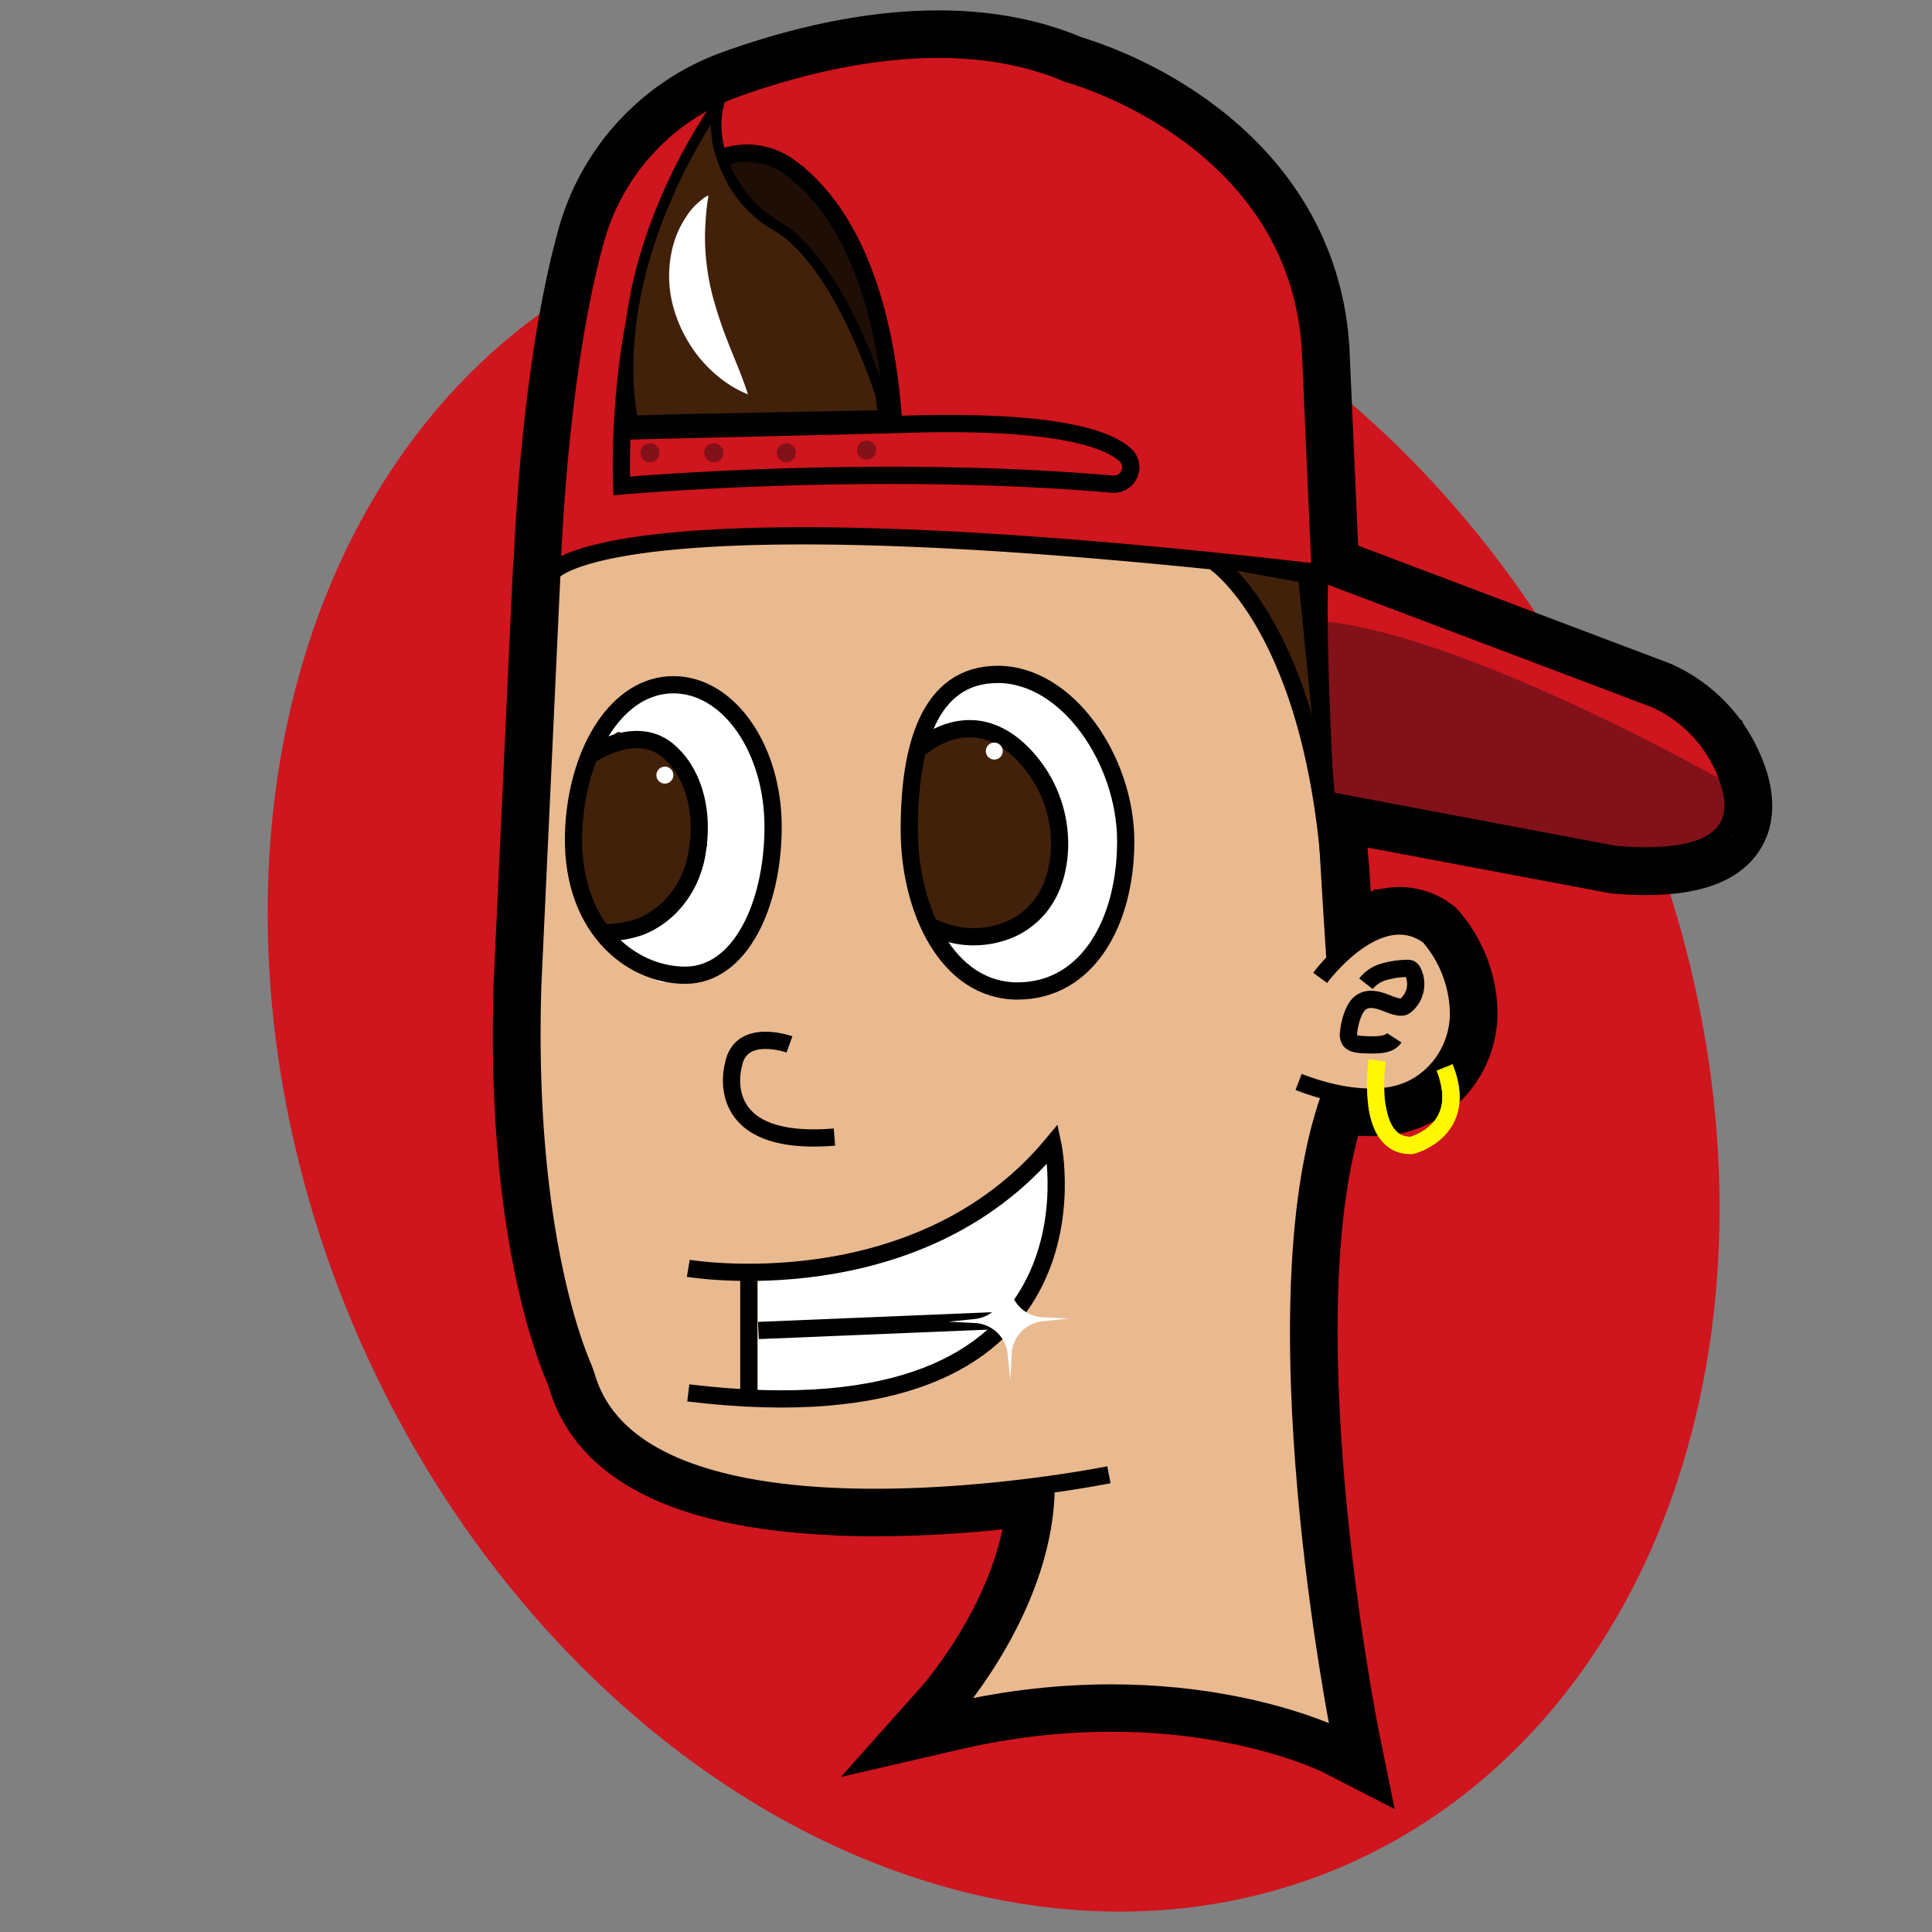 <svg id="Capa_1" data-name="Capa 1" xmlns="http://www.w3.org/2000/svg" viewBox="0 0 1080 1080"><rect x="0" y="0" width="1080" height="1080" fill="#808080" stroke="none"/><defs><style>.cls-1{fill:#cf151d;}.cls-2{fill:#821119;}.cls-10,.cls-11,.cls-3,.cls-4{stroke:#000;}.cls-10,.cls-11,.cls-3,.cls-4,.cls-8{stroke-miterlimit:10;}.cls-3,.cls-4,.cls-8{stroke-width:9.63px;}.cls-4,.cls-8{fill:none;}.cls-5{fill:#e9b990;}.cls-6{fill:#fff;}.cls-11,.cls-7{fill:#42210b;}.cls-8{stroke:#fff800;}.cls-9{fill:#1e0e05;}.cls-10,.cls-11{stroke-width:5.91px;}</style></defs><title>logo axelux marca de agua</title><ellipse class="cls-1" cx="555.45" cy="592.76" rx="387.3" ry="490.99" transform="translate(-191.25 272.88) rotate(-23.67)"/><path d="M793,474.32,730.44,462.5l-10.19-122,1.39-44,208.94,74.17L974,403.05l11.59,38L968.7,471.54,930.35,495.3l-36.86.23Zm159-20v-8.23l-6.84-22.48L914.7,400.85,754.9,344.07l7.41,89.81L799.63,441,897,461.58l28.86-.24Z"/><polyline class="cls-2" points="746.44 448.13 737.4 340.01 737.98 320.2 922.7 385.79 959.66 413.37 968.82 443.61 968.82 467.25 928.14 478.26 895.23 478.5 796.5 457.64 746.44 448.13"/><path d="M982.15,461.58l-21.79-7.42c-1.51-.81-147.29-84-224.35-90.16l-16-1.27,1.51-65.36,83.67,26.07,60.49,26.89,92.59,36.15,10.43,18.43Z"/><path class="cls-1" d="M737.17,347.08c81.81,6.49,231.42,92.36,231.42,92.36l-14.84-26.07L946.34,400,859.08,366l-59.92-26.65L738,320.2Z"/><polygon points="289.85 346.15 295.41 259.01 301.9 202.92 313.14 134.43 334.93 88.78 366.1 55.05 417.79 29.33 453.25 19.36 502.38 11.48 537.15 11.48 572.38 15.54 609.46 27.36 636.81 43.12 667.52 56.44 699.16 82.63 729.17 122.73 742.26 147.41 747.94 179.51 756.05 341.98 712.37 331.32 649.79 327.85 562.76 320.78 480.13 316.49 424.86 316.84 341.3 325.06 289.85 346.15"/><polygon class="cls-1" points="337.13 308.38 423.93 299.92 480.48 299.57 563.92 303.86 650.72 310.93 714.8 314.52 737.98 320.2 731.14 181.48 726.04 152.98 714.8 131.77 686.87 94.34 658.6 70.93 629.28 58.18 602.62 43 568.78 32.22 536.11 28.52 503.66 28.52 456.84 35.93 423.93 45.2 376.42 68.84 349.18 98.39 329.48 139.65 318.71 205.24 312.33 260.52 308.51 320.2 337.13 308.38"/><g id="cara_completa" data-name="cara completa"><path class="cls-3" d="M901.84,494.72l-.93-.12L738,463.89l6.25-33.37L905.31,461c37.9,2.89,44.85-5.68,45.55-6.72,1.62-2.44,1.5-9.39-4.29-21a58.85,58.85,0,0,0-28-26.77l-197-74.4-5.91-135.58c-2.78-44-23.76-80.66-62.58-108.7a211.39,211.39,0,0,0-60.37-30.13l-1.16-.35-1.16-.46c-56.32-24.11-125.16-8.69-173,8.46a108.73,108.73,0,0,0-67.79,72.54c-20.63,73.82-24,181.71-24,182.75l-33.83-.93c.11-4.63,3.47-113,25.26-191A142,142,0,0,1,406,33.5c53.3-19.12,130.6-36,196.77-8.23A244.67,244.67,0,0,1,672,59.69c47.4,34,74.28,80.65,77.53,135l5,113.69,176.61,66.75.92.34a92.28,92.28,0,0,1,45,42.77c13.9,27.58,8.8,45.31,2.08,55.16-10.08,14.83-29.55,22.13-59.33,22.13C914.12,495.53,908.1,495.18,901.84,494.72Z"/><path class="cls-4" d="M741,447.09l162,30.59c74.74,6.15,71.38-26.88,58.75-52A75.15,75.15,0,0,0,925,390.77L738,320.08l-5.45-124.46C725.35,75.45,597.06,41.26,597.06,41.26c-62.58-26.77-137.9-8.92-185.41,8.11a125.4,125.4,0,0,0-78.46,83.91c-21.55,76.83-24.68,186.92-24.68,186.92"/><path d="M765,999.74l-26.66-15.06c-26.07-14.72-61.76-22.14-106.15-22.14a459.29,459.29,0,0,0-92.12,9.74l-43.58,10.2,26-36.51c28.74-40.56,39.4-75.9,43.34-96.76-26.42,2.43-51.33,3.59-73.93,3.59-130.26,0-159-39.63-164.09-49.25L312.8,777.36l-17-53.42-11.47-69.88-3.71-72.66,14.25-272.56,9.39-4.29c35.35-15.87,93.75-23.87,173.83-23.87,85.52,0,169.42,9.27,182.4,10.78a13.59,13.59,0,0,1,2.2-.12c27.47,0,51.34,27.12,72.78,82.86A589,589,0,0,1,758,448.6l.35,1.74.7,54.69,9.62-8.11,39.17,11.36L827,527.63l3.59,23.06,2,28.62L821,603.53l-30.48,24h-33c-34.19,150.54,3.59,306.63,3.94,308.26l.46,1.62Z"/><path class="cls-5" d="M574.35,831.48c-204.54,20.63-231.89-35.81-231.89-35.81l-14.25-24.91L312.1,720.23,301,652.44l-3.6-70.81,13.68-261.32c94.44-42.64,348.81-11.59,348.81-11.59,48.21-5.33,81.47,143.82,81.47,143.82l1.16,88.76,30.13-25.49,26.19,7.53L811,535.74l2.67,16.92,1.62,23.41-7.88,16.57-22.71,17.85H744.23c-41,160.5.82,329.23.82,329.23L746.44,970C667.06,925.23,536,955.82,536,955.82c50.18-70.69,48.79-126.66,48.79-126.66Z"/><g id="exterior_cara" data-name="exterior cara"><path class="cls-3" d="M741.57,986.3c-.81-.35-83.32-41.49-205.93-13.09l-51.91,12,35.46-39.75c.46-.58,49.25-56.09,48.67-116.23l33.95-.35c.47,40.44-16.45,77.87-32,103.72,70.8-9.16,125.85,2.2,157.49,12.05-11.82-70.46-35.7-247.07,2.31-343.48l31.52,12.4C717.7,724.17,765.44,965.56,765.91,968l7,34.42Z"/><path class="cls-4" d="M584.78,829.16c.69,67.33-53,127.59-53,127.59,130.14-30,217.51,14.6,217.51,14.6s-49.83-247.41-3.94-363.88"/><path class="cls-3" d="M463.33,853.27c-85.87-4.18-136.86-30.37-151.46-77.65-.58-1.74-1.28-3.94-2.09-5.79-7.88-18.66-33.26-89.7-29-220.65l10.9-234.43,2.43-3.82c10.66-16.58,75.56-50.65,445.69-7.65l13.33,4.63,1.62,14.37c-.23,2.2-3.13,36.39,8.46,213.69l-33.84,2.21c-8.11-123.31-9.27-178.81-9-203-299.1-33.73-377.78-13.21-395.4-5.68l-10.31,221c-4.17,127,21.21,193.87,26.31,206,1.39,3.36,2.43,6.61,3.24,9C356.6,805.75,416.74,817,465,819.43c68.72,3.47,138.25-9.16,151.58-11.71L623,841c-12.17,2.44-70.46,13-133.85,13C480.71,854,472,853.85,463.33,853.27ZM320.68,331.9Z"/><path class="cls-4" d="M746.32,537.13c-12.4-188.66-8.34-217-8.34-217-399.57-46.35-429.47,0-429.47,0L297.85,550c-4.17,129.09,21.2,198,27.69,213.22a78.84,78.84,0,0,1,2.67,7.42C357,863.81,565.08,835,619.89,824.41"/><path class="cls-3" d="M720,620.92l12.17-31.64c15.65,6,29.55,8.34,41.26,6.84,14.48-1.74,25.38-15.18,24.91-30.48-.46-15.06-8.34-26.07-10.89-29.32a9.77,9.77,0,0,0-7-1.39c-10.66,1.51-24,15.41-28.74,21.9l-13.68-10.08,13.68,10-27.35-20.05c2.32-3.25,23.41-31.29,51-35.46a43.86,43.86,0,0,1,33.6,8.46l1.16.81.93,1c2.09,2.2,20.16,21.79,21.21,52.73,1,32.68-22.95,61.3-54.7,65.36a89.4,89.4,0,0,1-11.24.69C752,630.3,736.35,627.06,720,620.92Z"/><path class="cls-4" d="M725.92,604.81c20.75,8,37.09,9.5,49.49,7.88,23.64-2.9,40.67-24.1,39.86-47.86a67.4,67.4,0,0,0-16.45-41.49c-28.4-21.09-60.84,23.3-60.84,23.3"/></g><path d="M717.23,410.12c-16.92-36.5-37.66-78-43.45-84.48a13.88,13.88,0,0,0,2.31,1.74l9.51-26.77a6.09,6.09,0,0,1,6.49-3.94l42.41,5.91a6,6,0,0,1,5.1,6.72l-.46,3.25a6,6,0,0,0,5.91,6.84h.69a5.93,5.93,0,0,1,5.91,5.91v77.29a6,6,0,0,1-4.75,5.8l-22.95,5A5.93,5.93,0,0,1,717.23,410.12Z"/><polygon points="563.34 570.04 548.16 563.79 526.37 560.89 504.47 525.08 496.24 502.95 489.75 443.15 499.83 412.09 511.77 374.31 544.45 356.58 569.94 361.22 587.67 367.36 602.62 376.4 614.44 387.41 633.45 412.09 643.18 438.75 644.92 467.14 643.76 499.01 631.71 540.15 596.95 565.64 563.34 570.04"/><polygon class="cls-6" points="507.02 444.89 512.81 499.01 519.77 517.66 536.57 545.13 552.56 547.33 565.66 552.66 590.46 549.42 616.99 529.83 626.84 496.34 628 467.25 626.38 442.22 618.38 420.32 601.81 398.88 592.31 390.07 580.37 382.77 565.66 377.68 547.35 374.31 525.91 385.9 516.06 417.19 507.02 444.89"/><polygon points="367.61 566.57 347.21 558.11 335.39 546.4 317.55 518.71 305.03 497.62 303.53 440.37 313.72 416.15 322.99 391.23 345.82 371.77 367.49 366.44 387.19 360.99 406.89 372.92 418.71 383.93 437.6 408.5 447.45 435.27 449.19 463.66 448.03 495.53 435.98 536.67 401.22 562.16 367.61 566.57"/><polygon class="cls-6" points="320.56 443.61 321.84 492.75 332.03 509.78 348.72 535.63 356.83 543.74 369.93 549.18 394.61 545.82 421.26 526.36 431.12 492.87 432.27 463.78 430.65 438.75 422.65 416.85 406.08 395.41 396.58 386.48 384.64 379.3 371.78 382.77 353.82 387.29 337.36 401.2 329.48 422.41 320.56 443.61"/><path class="cls-3" d="M401.91,633.2c-13.67-16.92-9.62-36.85-8.34-42,2.55-12.4,9.73-18.77,15.41-22,15.41-8.8,34.42-2.66,38.13-1.39l-11.48,31.87c-2.31-.81-6.72-1.62-9-1.27l-.35,1.39c0,.11-1.74,7.3,2,11.82,2.32,2.78,10.43,9,36.85,6.83l2.78,33.84c-4.4.35-8.81.58-12.86.58C430.42,652.9,412.57,646.3,401.91,633.2Z"/><path class="cls-4" d="M466.46,635.63c-70.23,5.8-56.44-40.44-56.44-40.44,3.94-21.21,31.29-11.36,31.29-11.36"/><polygon points="338.87 540.96 319.05 522.3 303.18 498.77 309.55 433.07 310.25 410.24 342.93 390.89 371.67 398.54 387.66 410.93 400.06 426.81 408.87 445.58 412.81 475.02 407.24 487.77 404.46 503.29 391.83 515.58 376.42 530.76 338.87 540.96"/><polygon class="cls-7" points="326.47 434.11 320.56 494.25 332.03 511.29 343.62 522.07 367.61 515.58 379.89 503.41 388.7 494.95 390.9 482.9 395.31 472.58 392.41 450.45 385.46 435.73 375.49 422.99 364.02 414.06 345.48 409.08 326.93 420.09 326.47 434.11"/><polygon points="543.29 541.07 514.67 534.82 496.01 515.35 493.46 409.2 505.63 401.78 540.86 389.61 567.74 396.8 583.74 409.2 596.13 425.07 604.94 443.85 608.53 470.62 607.03 484.52 600.19 500.28 594.4 511.99 582.34 532.61 543.29 541.07"/><polygon class="cls-7" points="510.61 418.58 512.81 508.39 523.36 519.29 543.29 523.69 571.45 517.66 579.45 503.87 584.78 493.21 590.46 480.23 591.38 470.85 588.49 448.6 581.53 434 571.68 421.25 560.09 412.21 541.55 407.34 512.81 417.19 510.61 418.58"/><path class="cls-3" d="M491.37,463.66c0-28.16,3.94-50.87,11.71-67.44,11-23.64,30-36.16,54.7-36.16,50.64,0,88.42,58.18,88.42,110.21,0,59.21-31.87,100.59-77.41,100.59C517.91,570.86,491.37,517,491.37,463.66Z"/><path class="cls-4" d="M557.78,377c-38.94,0-49.49,41.49-49.49,86.68s21.44,90.28,60.5,90.28,60.49-38.48,60.49-83.67S596.83,377,557.78,377Z"/><path class="cls-3" d="M328.33,537.83c-12.52-13.21-26.89-37.2-24.57-76.6C307,406,337.6,365.86,376.42,365.86c40.79,0,72.66,42.29,72.66,96.3,0,57.94-27.82,100-66.06,100C362.86,562.16,342.93,553.24,328.33,537.83Z"/><path class="cls-4" d="M376.42,382.77c30.82,0,55.74,35.58,55.74,79.39s-18.43,83-49.14,83-65.47-27.47-62.23-83C323.34,418.35,345.71,382.77,376.42,382.77Z"/><path class="cls-3" d="M511.77,532.38l15.64-30c16.69,8.8,30.6,1.74,32.34.69l.58-.35c9-5.21,13.9-13.9,14.94-26.65a54.63,54.63,0,0,0-15.64-43c-15.88-16.11-29.67-6.38-34.88-1.51l-11.82-12.17,11.94,12.06L501,407.34c1.74-1.74,18-17,41.14-17h.35c10.31.11,25.84,3.47,41.25,19A88.52,88.52,0,0,1,609,479.07c-2,23.88-12.87,42.19-31.41,53-6.83,4.18-18.77,8.7-33.14,8.7A68.15,68.15,0,0,1,511.77,532.38Z"/><path class="cls-4" d="M519.53,517.43c27,14,49.26,0,49.26,0,16.45-9.5,22-25.49,23.29-39.86a71.78,71.78,0,0,0-20.51-56.32c-29.9-30.25-58.76-1.74-58.76-1.74"/><path class="cls-3" d="M335.74,538.06l1.51-33.84a43.1,43.1,0,0,0,14.37-2.08c10.78-4.06,19-14.72,21.2-27.58,4.41-25.5-6.14-37.78-7.76-39.52l-1.16-1.16c-8.34-9-23.87,1.85-24.57,2.32l-9.85-13.79,10,13.67L319.4,408.73c13.91-10.2,46-22.71,69,1.63,10,9.38,24.22,33.83,17.85,70.11-4.4,24.68-20.63,45.07-42.65,53.42a76.4,76.4,0,0,1-25.14,4.29A19.88,19.88,0,0,1,335.74,538.06Z"/><path class="cls-4" d="M336.55,521.26a58.33,58.33,0,0,0,21.09-3.13c17-6.61,28.74-22.48,31.87-40.56,6.61-37.66-13.09-55.05-13.09-55.05-18.78-20.51-46.94,0-46.94,0"/><polygon points="450.24 803.55 406.66 800.31 406.66 701.46 486.39 689.4 504.7 683.03 518.72 676.77 542.71 662.29 555.46 652.09 604.94 600.99 601.81 700.88 594.63 722.43 582.11 744.91 561.6 767.05 532.86 785.36 489.29 799.15 450.24 803.55"/><polygon class="cls-6" points="490.45 705.98 510.96 698.91 526.6 691.84 552.33 676.19 566.82 664.61 586.63 644.33 584.89 697.87 579.1 715.6 568.32 734.95 550.71 753.95 525.68 769.83 485.7 782.46 449.89 786.52 423.58 784.55 423.58 716.06 490.45 705.98"/><path class="cls-3" d="M382.67,795.44l4.06-33.72c78.92,9.62,133.85-1.63,163-33.38,14.14-15.29,20.05-33.6,22.37-49.25-80.31,64.2-185.3,47.4-190.29,46.59l5.68-33.38c1.16.12,119.48,18.66,187.85-63.73l22.37-26.89,7.3,34.19c.58,2.66,13.79,67.21-30,115.07-29.2,32-75.44,48-138.13,48A484.41,484.41,0,0,1,382.67,795.44Z"/><path class="cls-4" d="M384.76,778.64c239.88,29.08,203.73-139.18,203.73-139.18C512.81,730.66,384.76,709,384.76,709"/><rect class="cls-3" x="401.68" y="712.47" width="33.95" height="68.6"/><line class="cls-4" x1="418.6" y1="781.07" x2="418.6" y2="712.47"/><rect class="cls-3" x="423.98" y="724" width="140.1" height="33.95" transform="translate(-30.47 21.25) rotate(-2.39)"/><line class="cls-4" x1="563.92" y1="737.96" x2="423.93" y2="743.75"/><path class="cls-3" d="M669.84,328.42l.23.12L689,300.38c2.78,1.85,68.6,47.86,73.12,214.85l-34,.93C724.07,369.1,670.3,328.89,669.84,328.42Z"/><path class="cls-4" d="M679.34,314.52s61.3,41.14,65.71,201.29"/><path class="cls-3" d="M759.07,600.75c-11.13-.81-16.57-6.37-19.24-10.77-3.59-6-3-12.17-2.9-14.14a58.89,58.89,0,0,1,3.13-14c2.9-7.77,7.42-13.45,13.56-16.81.46-.34,1.16-.58,1.74-.92L749.8,540a36.36,36.36,0,0,1,18.89-13,63,63,0,0,1,16.1-2.66,20.63,20.63,0,0,1,11.48,2.2,20.09,20.09,0,0,1,8.46,8.8,32.55,32.55,0,0,1-7.19,38.94,22.57,22.57,0,0,1-7.65,4.52,20.45,20.45,0,0,1-10.31.81c-.35-.11-.81-.11-1.28-.23l15.19,10c-4.87,7.53-13,11.35-24.11,11.59h-2.2C764.51,601,761.73,600.87,759.07,600.75Zm7.07-25.14Zm-.93-4.75,4.52,2.89a5.71,5.71,0,0,0-.58-1.16,20.26,20.26,0,0,0-2.78-3.24A4.05,4.05,0,0,0,765.21,570.86Z"/><path class="cls-4" d="M779.35,580.13c-2.09,3.24-6.49,3.82-10.32,3.94a72.12,72.12,0,0,1-8.69-.24c-2.2-.23-4.75-.58-5.91-2.55a7,7,0,0,1-.58-4,40.15,40.15,0,0,1,2.2-9.74c1.16-3.12,2.79-6.25,5.68-7.76,3.13-1.74,7-1.16,10.32-.12s6.6,2.79,10.08,3.25a5.55,5.55,0,0,0,2.43-.12,7.32,7.32,0,0,0,1.74-1.16,15.54,15.54,0,0,0,3.48-18.42,3.74,3.74,0,0,0-1.39-1.62,5.11,5.11,0,0,0-2.32-.24,48.58,48.58,0,0,0-12.28,1.86,19.14,19.14,0,0,0-10.2,6.72"/><path class="cls-8" d="M807.51,596.7c14.25,35.46-18.31,43.57-18.31,43.57-26.54.93-19.35-47.51-19.35-47.51"/></g><polygon points="334.12 258.31 334.12 197.01 343.97 144.75 372.59 90.28 398.9 68.38 428.22 69.54 462.06 79.04 468.78 95.61 475.5 103.61 481.41 112.07 491.49 122.96 500.3 144.17 503.08 159.47 507.48 175.11 519.07 253.79 334.12 258.31"/><polygon class="cls-9" points="499.49 237.34 490.91 178.59 486.62 163.29 483.96 149.03 477 132.35 468.2 122.73 462.06 114.04 454.06 104.54 449.42 93.06 425.55 86.34 404.69 85.65 386.04 101.17 360.19 150.31 351.04 198.63 351.04 240.93 499.49 237.34"/><g id="ajustar_gorra" data-name="ajustar gorra"><path class="cls-3" d="M330.64,272.45c-.11-5-4.63-121.1,42.07-181.59a56.64,56.64,0,0,1,78.1-11.59c24.92,17.85,55.51,56.67,64.32,140.69,87-1.74,112.76,11,124.58,21a26.42,26.42,0,0,1-19.47,46.47c-130.14-11.36-269.78.93-271.17,1l-17.73,1.63Zm100.47-165.6a22.9,22.9,0,0,0-31.52,4.75c-22.36,29-30.71,76.37-33.6,112.07l115.07-2.79C473.3,151.24,450,120.41,431.11,106.85Z"/><path class="cls-4" d="M499.6,237.34C493.69,148.69,464.49,110,440.85,93.06A39.85,39.85,0,0,0,386,101.18c-43.46,56.31-38.48,170.46-38.48,170.46s140.92-12.63,274.18-1a9.47,9.47,0,0,0,7-16.69c-11.71-10-44.15-19.7-129.21-16.57L351,240.93"/></g><path class="cls-10" d="M339.33,252.64l-2.55-14.49c-16.57-97.69,48.68-186.92,51.46-190.63l30,14.37c-3.36,13,2.67,26.19,8.23,34.88a46.39,46.39,0,0,0,16.11,14.83c40.21,23.53,63.5,96.3,66.05,104.53l.46,1.51,3.37,31.17-136,2.67Z"/><path class="cls-11" d="M493.69,232.24,376,234.56l-22.36.69C337.94,143.59,401.91,57.6,401.91,57.6c-4.87,18.66,2.55,36.27,10.32,48.33A64,64,0,0,0,434,126.21c35.58,20.86,58.41,94.91,58.41,94.91Z"/><path d="M367.84,142.08c1.39-23.87,11.82-40.09,15.3-43.92l23.18-1.74c6.14,4.87,9.15,14.61,2.89,23.53L381.4,100.48a16.88,16.88,0,0,0,4.52,22.94c8,5.68,18.54,2.9,22.94-3.24-.23.46-26.07,37.78,21.56,88.42l-24.68,23.18C372,196,366.57,163.17,367.84,142.08Z"/><path class="cls-6" d="M380,204.54a113.05,113.05,0,0,1-17-34.76A95.71,95.71,0,0,1,360,130a85.59,85.59,0,0,1,4.87-19.82A78,78,0,0,1,369,100.6a47.46,47.46,0,0,1,2.67-4.76,28.49,28.49,0,0,1,1.62-2.43l.93-1.27,1.15-1.39,2.44-2.9,4.63-.47c7.77-.81,15.42-1.5,23.18-2.2l4.29-.34,3.47,2.78A28,28,0,0,1,423,117.05a31.67,31.67,0,0,1-4.4,9.39l-6.37,9.27-9.51-6.49c-9.27-6.37-18.42-13-27.69-19.47L390.79,107c-.58.46-1.05,2.2-.81,3.71a5.9,5.9,0,0,0,2.2,3.82,5.78,5.78,0,0,0,4.4,1.39,7.34,7.34,0,0,0,4.06-1.62l41.83-42.18-25.38,54c-.11.12,0-.12-.11.12l-.24.46a6.31,6.31,0,0,0-.57.93l-1.05,2.08a13.5,13.5,0,0,0-1,2.2,19.36,19.36,0,0,0-.93,2.32c-.46,1.62-1,3.25-1.39,4.87a19.46,19.46,0,0,0-.58,2.43l-.35,2.55a59.34,59.34,0,0,0,1.4,21.09l1.39,5.33c.58,1.74,1.27,3.48,2,5.22l1,2.66,1.27,2.55,2.55,5.22c.81,1.74,2,3.24,2.9,5l3,5.1,7,9.62,2.43,3.48-2.67,2.08c-4.75,3.83-9.61,7.3-14.25,10.78l-13.09,9.62A133.87,133.87,0,0,1,380,204.54Zm37.55,13.79c3.7-4.4,6.95-8.57,10.43-12.51l-.24,5.56-9-8.81c-2.9-3.12-5.68-6.25-8.35-9.73l-3.71-5.33c-.58-.93-1.27-1.74-1.85-2.67L403.19,182c-1.05-1.86-2.09-3.83-3.13-5.8l-2.55-6.26a73.54,73.54,0,0,1-4.64-27.11l.12-3.59c.11-1.28.35-2.44.46-3.6a70.14,70.14,0,0,1,1.39-7.07c.23-1.15.7-2.31,1.05-3.47s.81-2.32,1.27-3.48.93-2.32,1.51-3.48c.34-.58.58-1.15.92-1.73l.47-.93c.23-.35.58-.93.81-1.28L417.32,126a26.06,26.06,0,0,1-17.73,10.67A27.8,27.8,0,0,1,379.66,132a27.37,27.37,0,0,1-11.35-17.27,27.82,27.82,0,0,1,4.05-20.86l6.26-9.38,9.5,6.6c9.27,6.49,18.66,12.75,27.81,19.36l-15.87,2.78a6.84,6.84,0,0,0,1.39-4.52,6.5,6.5,0,0,0-2-3.83l7.88,2.44c-7.65.46-15.41.92-23.18,1.27l6.95-3.36-.34.35-.47.58-1,1.39c-.69,1-1.39,2.08-2.09,3.24a51.58,51.58,0,0,0-3.7,7.07,79.23,79.23,0,0,0-5.22,15.53,86.7,86.7,0,0,0-2.2,16.46,93,93,0,0,0,.93,16.92,117.83,117.83,0,0,0,10.19,33.49,198.92,198.92,0,0,0,18.55,31.52C409.91,227.14,413.73,222.51,417.56,218.33Z"/><path class="cls-7" d="M418.14,220.19c-62.12-66.06-18-116.93-22.83-110"/><path class="cls-6" d="M395.42,110v-.23c.12.12-.11-.12.12.35.58.11.23,0,.46,0h0v.11l-.23.93c-.12.7-.23,1.28-.35,2-.11,1.39-.35,2.67-.46,3.94-.23,2.55-.46,5.1-.58,7.53a117.72,117.72,0,0,0-.12,14.26,132.9,132.9,0,0,0,4.06,26.42A238,238,0,0,0,407,191.45c3.48,9,7.65,18.19,11.13,29-10.43-4.17-19.13-11.12-26.43-19.58a78.2,78.2,0,0,1-15.52-30,65.88,65.88,0,0,1,.34-34.53,54.82,54.82,0,0,1,7.3-15.53,37.9,37.9,0,0,1,5.45-6.61c1-.92,2.09-1.85,3.25-2.78a16.24,16.24,0,0,1,1.73-1.27c.35-.23.58-.35.93-.58l.12-.12h.11c.12,0-.11-.23.47,0,.23.47.11.23.11.35l-.23.23-.46.23Z"/><circle cx="371.67" cy="433.3" r="21.67"/><circle class="cls-6" cx="371.67" cy="433.3" r="4.75"/><path d="M534.14,420a21.67,21.67,0,1,1,21.67,21.67A21.71,21.71,0,0,1,534.14,420Z"/><circle class="cls-6" cx="555.81" cy="419.86" r="4.75"/><path d="M501,731c70.92-1,71.74-1.86,72.78-72.78,1,70.92,1.85,71.73,72.77,72.78-70.92,1-71.73,1.85-72.77,72.77C572.73,732.86,571.91,732.05,501,731Z"/><circle class="cls-6" cx="573.77" cy="731.01" r="39.75"/><path d="M462.06,251.48a22.37,22.37,0,1,1,22.36,22.36A22.3,22.3,0,0,1,462.06,251.48Z"/><circle class="cls-2" cx="484.42" cy="251.59" r="5.33"/><circle cx="439.57" cy="253.1" r="22.37"/><circle class="cls-2" cx="439.57" cy="253.1" r="5.33"/><path d="M376.65,253.1A22.37,22.37,0,1,1,399,275.35,22.38,22.38,0,0,1,376.65,253.1Z"/><circle class="cls-2" cx="399.01" cy="253.1" r="5.33"/><circle cx="363.32" cy="253.1" r="22.37"/><circle class="cls-2" cx="363.32" cy="253.1" r="5.33"/><polyline class="cls-2" points="746.44 448.13 737.4 340.01 737.98 320.2 922.7 385.79 959.66 413.37 968.82 443.61 968.82 467.25 928.14 478.26 895.23 478.5 796.5 457.64 746.44 448.13"/><path class="cls-1" d="M737.17,347.08c81.81,6.49,231.42,92.36,231.42,92.36l-14.84-26.07L946.34,400,859.08,366l-59.92-26.65L738,320.2Z"/><polygon class="cls-1" points="337.13 308.38 423.93 299.92 480.48 299.57 563.92 303.86 650.72 310.93 714.8 314.52 737.98 320.2 731.14 181.48 726.04 152.98 714.8 131.77 686.87 94.34 658.6 70.93 629.28 58.18 602.62 43 568.78 32.22 536.11 28.52 503.66 28.52 456.84 35.93 423.93 45.2 376.42 68.84 349.18 98.39 329.48 139.65 318.71 205.24 312.33 260.52 308.51 320.2 337.13 308.38"/><g id="cara_completa-2" data-name="cara completa"><path class="cls-4" d="M741,447.09l162,30.59c74.74,6.15,71.38-26.88,58.75-52A75.15,75.15,0,0,0,925,390.77L738,320.08l-5.45-124.46C725.35,75.45,597.06,41.26,597.06,41.26c-62.58-26.77-137.9-8.92-185.41,8.11a125.4,125.4,0,0,0-78.46,83.91c-21.55,76.83-24.68,186.92-24.68,186.92"/><path class="cls-5" d="M574.35,831.48c-204.54,20.63-231.89-35.81-231.89-35.81l-14.25-24.91L312.1,720.23,301,652.44l-3.6-70.81,13.68-261.32c94.44-42.64,348.81-11.59,348.81-11.59,48.21-5.33,81.47,143.82,81.47,143.82l1.16,88.76,30.13-25.49,26.19,7.53L811,535.74l2.67,16.92,1.62,23.41-7.88,16.57-22.71,17.85H744.23c-41,160.5.82,329.23.82,329.23L746.44,970C667.06,925.23,536,955.82,536,955.82c50.18-70.69,48.79-126.66,48.79-126.66Z"/><g id="exterior_cara-2" data-name="exterior cara"><path class="cls-4" d="M584.78,829.16c.69,67.33-53,127.59-53,127.59,130.14-30,217.51,14.6,217.51,14.6s-49.83-247.41-3.94-363.88"/><path class="cls-4" d="M746.32,537.13c-12.4-188.66-8.34-217-8.34-217-399.57-46.35-429.47,0-429.47,0L297.85,550c-4.17,129.09,21.2,198,27.69,213.22a78.84,78.84,0,0,1,2.67,7.42C357,863.81,565.08,835,619.89,824.41"/><path class="cls-4" d="M725.92,604.81c20.75,8,37.09,9.5,49.49,7.88,23.64-2.9,40.67-24.1,39.86-47.86a67.4,67.4,0,0,0-16.45-41.49c-28.4-21.09-60.84,23.3-60.84,23.3"/></g><path class="cls-7" d="M725.92,325.3l-41.13-7.42c8.92,5.45,49.83,94.56,49.83,94.56l-8.7-87.14"/><polygon class="cls-6" points="507.02 444.89 512.81 499.01 519.77 517.66 536.57 545.13 552.56 547.33 565.66 552.66 590.46 549.42 616.99 529.83 626.84 496.34 628 467.25 626.38 442.22 618.38 420.32 601.81 398.88 592.31 390.07 580.37 382.77 565.66 377.68 547.35 374.31 525.91 385.9 516.06 417.19 507.02 444.89"/><polygon class="cls-6" points="320.56 443.61 321.84 492.75 332.03 509.78 348.72 535.63 356.83 543.74 369.93 549.18 394.61 545.82 421.26 526.36 431.12 492.87 432.27 463.78 430.65 438.75 422.65 416.85 406.08 395.41 396.58 386.48 384.64 379.3 371.78 382.77 353.82 387.29 337.36 401.2 329.48 422.41 320.56 443.61"/><path class="cls-4" d="M466.46,635.63c-70.23,5.8-56.44-40.44-56.44-40.44,3.94-21.21,31.29-11.36,31.29-11.36"/><polygon class="cls-7" points="326.47 434.11 320.56 494.25 332.03 511.29 343.62 522.07 367.61 515.58 379.89 503.41 388.7 494.95 390.9 482.9 395.31 472.58 392.41 450.45 385.46 435.73 375.49 422.99 364.02 414.06 345.48 409.08 326.93 420.09 326.47 434.11"/><polygon class="cls-7" points="510.61 418.58 512.81 508.39 523.36 519.29 543.29 523.69 571.45 517.66 579.45 503.87 584.78 493.21 590.46 480.23 591.38 470.85 588.49 448.6 581.53 434 571.68 421.25 560.09 412.21 541.55 407.34 512.81 417.19 510.61 418.58"/><path class="cls-4" d="M557.78,377c-38.94,0-49.49,41.49-49.49,86.68s21.44,90.28,60.5,90.28,60.49-38.48,60.49-83.67S596.83,377,557.78,377Z"/><path class="cls-4" d="M376.42,382.77c30.82,0,55.74,35.58,55.74,79.39s-18.43,83-49.14,83-65.47-27.47-62.23-83C323.34,418.35,345.71,382.77,376.42,382.77Z"/><path class="cls-4" d="M519.53,517.43c27,14,49.26,0,49.26,0,16.45-9.5,22-25.49,23.29-39.86a71.78,71.78,0,0,0-20.51-56.32c-29.9-30.25-58.76-1.74-58.76-1.74"/><path class="cls-4" d="M336.55,521.26a58.33,58.33,0,0,0,21.09-3.13c17-6.61,28.74-22.48,31.87-40.56,6.61-37.66-13.09-55.05-13.09-55.05-18.78-20.51-46.94,0-46.94,0"/><polygon class="cls-6" points="490.45 705.98 510.96 698.91 526.6 691.84 552.33 676.19 566.82 664.61 586.63 644.33 584.89 697.87 579.1 715.6 568.32 734.95 550.71 753.95 525.68 769.83 485.7 782.46 449.89 786.52 423.58 784.55 423.58 716.06 490.45 705.98"/><path class="cls-4" d="M384.76,778.64c239.88,29.08,203.73-139.18,203.73-139.18C512.81,730.66,384.76,709,384.76,709"/><line class="cls-4" x1="418.6" y1="781.07" x2="418.6" y2="712.47"/><line class="cls-4" x1="563.92" y1="737.96" x2="423.93" y2="743.75"/><path class="cls-4" d="M679.34,314.52s61.3,41.14,65.71,201.29"/><path class="cls-4" d="M779.35,580.13c-2.09,3.24-6.49,3.82-10.32,3.94a72.12,72.12,0,0,1-8.69-.24c-2.2-.23-4.75-.58-5.91-2.55a7,7,0,0,1-.58-4,40.15,40.15,0,0,1,2.2-9.74c1.16-3.12,2.79-6.25,5.68-7.76,3.13-1.74,7-1.16,10.32-.12s6.6,2.79,10.08,3.25a5.55,5.55,0,0,0,2.43-.12,7.32,7.32,0,0,0,1.74-1.16,15.54,15.54,0,0,0,3.48-18.42,3.74,3.74,0,0,0-1.39-1.62,5.11,5.11,0,0,0-2.32-.24,48.58,48.58,0,0,0-12.28,1.86,19.14,19.14,0,0,0-10.2,6.72"/><path class="cls-8" d="M807.51,596.7c14.25,35.46-18.31,43.57-18.31,43.57-26.54.93-19.35-47.51-19.35-47.51"/></g><polygon class="cls-9" points="499.49 237.34 490.91 178.59 486.62 163.29 483.96 149.03 477 132.35 468.2 122.73 462.06 114.04 454.06 104.54 449.42 93.06 425.55 86.34 404.69 85.65 386.04 101.17 360.19 150.31 351.04 198.63 351.04 240.93 499.49 237.34"/><g id="ajustar_gorra-2" data-name="ajustar gorra"><path class="cls-4" d="M499.6,237.34C493.69,148.69,464.49,110,440.85,93.06A39.85,39.85,0,0,0,386,101.18c-43.46,56.31-38.48,170.46-38.48,170.46s140.92-12.63,274.18-1a9.47,9.47,0,0,0,7-16.69c-11.71-10-44.15-19.7-129.21-16.57L351,240.93"/></g><path class="cls-11" d="M493.69,232.24,376,234.56l-22.36.69C337.94,143.59,401.91,57.6,401.91,57.6c-4.87,18.66,2.55,36.27,10.32,48.33A64,64,0,0,0,434,126.21c35.58,20.86,58.41,94.91,58.41,94.91Z"/><path class="cls-7" d="M418.14,220.19c-62.12-66.06-18-116.93-22.83-110"/><path class="cls-6" d="M395.42,110v-.23c.12.12-.11-.12.12.35.58.11.23,0,.46,0h0v.11l-.23.93c-.12.7-.23,1.28-.35,2-.11,1.39-.35,2.67-.46,3.94-.23,2.55-.46,5.1-.58,7.53a117.72,117.72,0,0,0-.12,14.26,132.9,132.9,0,0,0,4.06,26.42A238,238,0,0,0,407,191.45c3.48,9,7.65,18.19,11.13,29-10.43-4.17-19.13-11.12-26.43-19.58a78.2,78.2,0,0,1-15.52-30,65.88,65.88,0,0,1,.34-34.53,54.82,54.82,0,0,1,7.3-15.53,37.9,37.9,0,0,1,5.45-6.61c1-.92,2.09-1.85,3.25-2.78a16.24,16.24,0,0,1,1.73-1.27c.35-.23.58-.35.93-.58l.12-.12h.11c.12,0-.11-.23.47,0,.23.47.11.23.11.35l-.23.23-.46.23Z"/><circle class="cls-6" cx="371.67" cy="433.3" r="4.75"/><circle class="cls-6" cx="555.81" cy="419.86" r="4.75"/><circle class="cls-2" cx="484.42" cy="251.59" r="5.33"/><circle class="cls-2" cx="439.57" cy="253.1" r="5.33"/><circle class="cls-2" cx="399.01" cy="253.1" r="5.33"/><circle class="cls-2" cx="363.32" cy="253.1" r="5.33"/><path class="cls-6" d="M582.87,736.34l14.69.74-14.62,1.51a19.37,19.37,0,0,0-17.41,18.33l-.74,14.68L563.29,757A19.36,19.36,0,0,0,545,739.58l-14.68-.74,14.62-1.51A19.4,19.4,0,0,0,562.3,719l.74-14.69,1.5,14.62A19.38,19.38,0,0,0,582.87,736.34Z"/></svg>